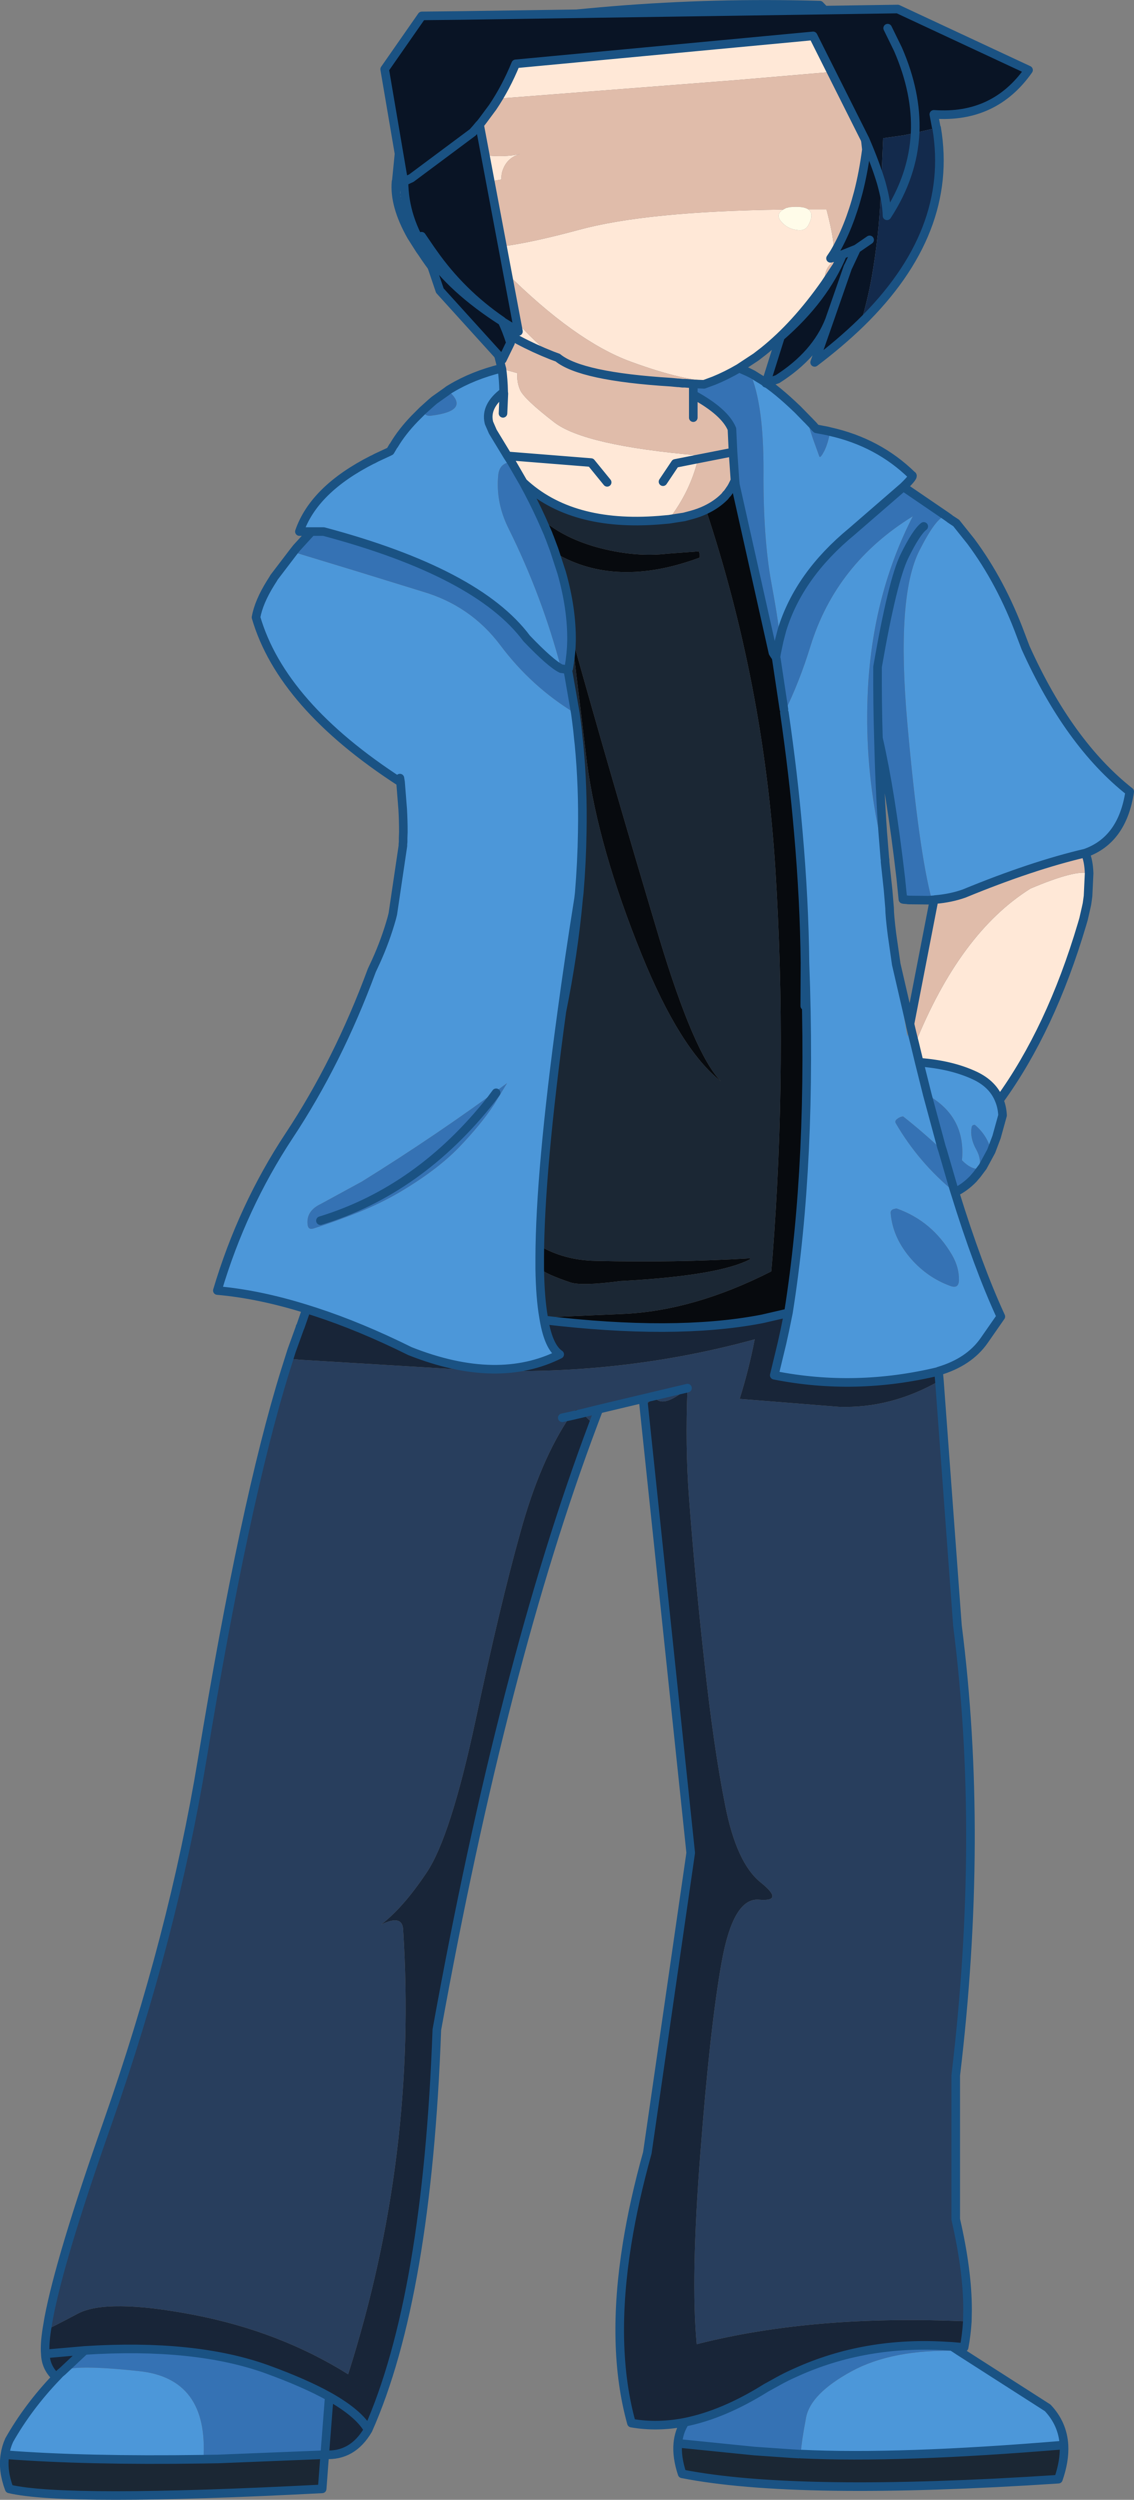 <?xml version="1.0" encoding="UTF-8" standalone="no"?>
<svg xmlns:xlink="http://www.w3.org/1999/xlink" height="581.5px" width="264.0px" xmlns="http://www.w3.org/2000/svg">
  <rect width="100%" height="100%" fill="#808080" stroke="none"/>
  <g transform="matrix(1.0, 0.0, 0.0, 1.0, 155.25, 239.05)">
    <path d="M36.85 -173.1 Q30.0 -163.35 22.5 -157.35 L20.75 -156.0 16.8 -153.4 Q13.9 -151.7 10.95 -150.5 4.65 -150.15 -8.35 -154.9 -21.4 -159.65 -37.7 -175.9 -39.3 -175.9 -40.7 -174.75 -42.05 -173.65 -41.35 -172.55 -35.15 -163.1 -26.75 -156.35 -35.0 -159.6 -41.55 -164.25 L-41.7 -164.3 -41.75 -164.4 Q-50.9 -170.9 -57.0 -180.25 L-57.5 -180.95 -59.5 -184.1 Q-63.55 -191.25 -63.05 -196.8 L-63.0 -196.8 -59.7 -230.1 Q-12.95 -239.25 35.6 -237.85 42.15 -231.15 45.65 -222.95 L15.9 -220.4 -41.35 -215.95 Q-49.6 -215.4 -53.95 -209.75 -56.2 -206.85 -52.7 -205.6 -41.6 -201.5 -34.1 -203.25 -37.1 -202.45 -38.15 -199.65 -38.6 -198.55 -38.5 -197.3 L-57.35 -194.1 Q-62.05 -193.25 -61.25 -188.95 -59.7 -180.35 -48.1 -183.95 -47.55 -181.85 -45.35 -181.55 -38.95 -180.6 -20.6 -185.55 -4.7 -189.9 27.1 -190.3 25.05 -189.1 26.9 -187.2 28.4 -185.65 30.75 -185.5 32.25 -185.4 32.95 -186.7 34.35 -189.35 32.9 -190.35 L37.15 -190.35 Q40.0 -179.55 38.2 -177.75 36.4 -175.95 36.85 -173.1 M98.3 -35.9 L98.05 -30.6 97.9 -29.5 97.8 -28.8 97.65 -28.1 97.0 -25.25 96.65 -24.05 Q89.4 0.4 77.4 16.9 75.95 13.15 71.7 11.15 66.25 8.6 58.75 8.05 L57.75 3.9 Q68.2 -22.05 84.65 -32.35 95.15 -36.8 98.3 -35.9 M7.25 -132.3 L7.25 -132.25 Q5.4 -124.65 0.45 -118.25 L-1.85 -118.05 Q-22.3 -116.45 -33.45 -126.85 L-36.2 -131.6 -37.1 -133.0 -40.5 -138.6 -40.55 -138.7 -41.4 -140.65 -41.45 -140.85 Q-42.3 -144.6 -38.0 -147.85 L-38.0 -148.05 Q-38.05 -150.7 -38.4 -153.25 L-34.8 -152.25 Q-35.0 -150.25 -34.15 -148.3 -33.2 -146.2 -26.2 -140.8 -19.2 -135.4 7.4 -133.1 L7.25 -132.3 1.95 -131.25 -0.9 -127.0 1.95 -131.25 7.25 -132.3 M-38.15 -142.9 L-37.95 -147.5 -38.0 -147.85 -37.95 -147.5 -38.15 -142.9 M-41.55 -164.25 L-41.75 -164.4 -41.55 -164.25 M-13.9 -126.85 L-17.65 -131.45 -37.1 -133.0 -17.65 -131.45 -13.9 -126.85" fill="#ffe8d7" fill-rule="evenodd" stroke="none"/>
    <path d="M18.9 -152.5 L20.0 -151.95 Q21.9 -150.75 22.1 -150.65 25.5 -148.55 30.45 -143.8 L32.7 -141.5 Q32.75 -140.7 34.0 -137.0 L35.5 -132.85 Q35.75 -132.4 36.65 -134.15 37.55 -135.95 38.0 -138.65 49.2 -136.15 57.05 -128.5 57.7 -128.35 55.05 -125.8 L43.1 -115.45 Q30.7 -105.25 26.8 -92.5 L26.25 -90.4 Q26.3 -92.8 24.35 -103.35 22.4 -113.9 22.5 -129.5 22.55 -145.1 19.35 -152.3 L18.9 -152.5 M64.95 -119.05 L65.8 -118.45 65.9 -118.35 66.2 -118.15 67.35 -117.4 70.75 -113.15 Q77.8 -103.7 82.4 -91.3 L83.5 -88.4 Q93.55 -66.1 107.75 -54.9 106.05 -43.65 97.4 -40.6 85.0 -37.7 69.2 -31.2 66.1 -30.1 62.45 -29.8 L62.2 -29.75 60.95 -29.65 61.7 -29.7 Q58.65 -40.95 56.0 -70.65 53.35 -100.3 58.8 -111.0 62.8 -118.9 64.95 -119.05 M77.4 16.9 Q78.05 18.5 78.15 20.4 L76.75 25.45 75.5 28.75 Q74.7 25.15 71.7 22.6 71.05 22.6 70.95 23.15 70.5 25.65 72.05 28.4 73.3 30.65 72.7 32.85 70.8 33.0 68.7 30.85 69.65 20.7 60.65 15.65 L58.75 8.05 60.65 15.65 63.25 25.25 64.25 26.55 63.95 27.8 63.95 27.85 64.2 28.6 Q59.7 24.35 55.0 20.65 54.3 20.7 53.65 21.2 52.95 21.7 53.3 22.25 58.65 31.45 67.05 38.3 72.4 55.6 77.75 67.2 L73.85 72.8 Q70.35 77.8 63.25 79.9 L63.25 79.95 Q43.9 84.6 25.0 80.85 L26.8 73.4 27.45 70.45 28.3 66.3 Q33.9 31.2 32.15 -15.1 32.0 -29.55 30.6 -45.5 29.45 -58.9 27.35 -73.3 30.9 -80.5 33.45 -88.8 39.4 -107.95 57.25 -118.95 47.95 -100.8 46.8 -78.75 46.0 -62.8 49.0 -47.5 L50.8 -38.55 51.5 -32.0 51.85 -27.8 Q51.85 -26.15 52.4 -21.75 L53.4 -14.75 Q54.5 -6.2 56.0 2.1 L56.6 -0.9 56.7 -0.4 57.15 1.5 57.75 3.9 58.75 8.05 Q66.25 8.6 71.7 11.15 75.95 13.15 77.4 16.9 M67.95 307.8 L88.65 321.05 Q92.15 324.75 92.45 329.7 54.15 332.9 31.15 331.8 31.35 328.9 32.4 323.35 33.45 317.75 43.0 312.55 52.55 307.35 67.95 307.8 M-154.1 331.95 Q-153.85 330.2 -153.1 328.55 -148.7 320.8 -142.15 313.95 L-142.05 313.85 -141.95 313.75 -141.3 313.05 -140.7 312.55 Q-138.5 310.85 -123.0 312.5 -106.65 314.15 -107.9 333.0 -135.25 333.4 -154.1 331.95 M-83.9 65.45 Q-94.95 62.0 -104.65 61.15 -98.85 41.65 -87.95 25.15 -76.55 7.95 -68.7 -13.3 L-67.7 -15.45 Q-65.5 -20.3 -64.05 -25.45 L-63.8 -26.45 -61.45 -42.3 -61.45 -42.45 -61.45 -42.7 -61.4 -43.2 -61.4 -43.75 -61.4 -43.9 -61.4 -44.15 -61.35 -45.5 Q-61.35 -48.15 -61.5 -50.8 L-62.0 -57.1 Q-89.7 -75.0 -95.65 -95.45 -95.0 -99.05 -92.25 -103.45 L-91.65 -104.4 -91.45 -104.75 -86.95 -110.65 -72.15 -106.15 -56.75 -101.4 Q-45.65 -98.1 -38.8 -89.0 -31.5 -79.25 -21.3 -73.1 L-21.05 -71.25 -20.85 -69.6 -20.8 -69.2 -20.6 -67.2 -20.45 -65.85 Q-19.5 -55.95 -19.7 -45.5 -19.8 -38.55 -20.4 -31.35 L-20.55 -30.05 Q-22.8 -16.0 -24.45 -3.75 -29.55 33.55 -29.6 53.55 -31.15 54.7 -29.6 56.05 -29.5 62.85 -28.7 67.4 L-28.6 68.0 Q-27.5 74.3 -24.95 76.0 -32.15 79.6 -40.75 79.45 -49.55 79.3 -59.8 75.25 -71.4 69.5 -81.85 66.1 L-83.9 65.45 M-82.75 -115.4 L-85.55 -115.4 Q-82.15 -125.25 -68.5 -132.15 L-68.45 -132.15 -67.6 -132.6 -64.8 -133.9 -64.4 -134.1 -63.75 -135.2 -63.5 -135.55 Q-61.65 -138.65 -58.7 -141.7 L-56.85 -143.55 Q-56.35 -142.15 -54.9 -142.35 -45.5 -143.5 -50.95 -148.2 L-51.4 -147.9 -50.8 -148.35 -50.3 -148.65 Q-45.15 -151.75 -38.45 -153.4 L-38.4 -153.25 Q-38.05 -150.7 -38.0 -148.05 L-38.0 -147.85 Q-42.3 -144.6 -41.45 -140.85 L-41.4 -140.65 -40.55 -138.7 -40.5 -138.6 -37.1 -133.0 -36.2 -131.6 Q-38.95 -131.35 -39.25 -128.6 -39.9 -122.2 -36.85 -116.1 -29.05 -100.4 -24.6 -83.5 -27.05 -84.7 -32.65 -90.55 -44.05 -105.85 -79.9 -115.4 L-82.75 -115.4 M53.45 42.05 L53.0 42.15 Q52.0 42.35 52.1 43.2 52.6 49.0 57.0 53.95 60.75 58.15 65.9 60.05 67.95 60.85 68.0 58.75 68.05 55.75 66.4 52.9 61.75 44.95 53.45 42.05 M63.95 27.85 L63.25 25.25 63.95 27.85 M-62.15 -58.05 L-62.0 -57.1 -62.15 -58.05 M-37.2 12.9 Q-53.5 24.95 -71.0 35.8 L-80.55 41.0 Q-83.95 42.6 -83.65 45.7 -83.55 47.15 -82.2 46.7 -76.8 44.95 -71.55 42.85 -66.85 40.95 -62.5 38.45 -53.65 33.25 -48.45 27.9 -43.25 22.5 -40.2 17.85 L-37.2 12.9 M-135.55 307.7 L-135.75 307.9 -135.85 308.0 -135.55 307.7" fill="#4c97d9" fill-rule="evenodd" stroke="none"/>
    <path d="M92.45 329.7 Q92.65 333.35 91.15 337.65 30.25 341.65 3.55 336.4 2.25 332.5 2.55 329.3 L20.35 331.1 29.0 331.7 30.7 331.8 31.15 331.8 Q54.15 332.9 92.45 329.7 M-79.65 331.95 L-80.25 339.9 Q-140.0 343.0 -153.1 339.9 -154.7 335.65 -154.1 331.95 -135.25 333.4 -107.9 333.0 L-104.9 332.95 -104.6 332.95 -79.65 331.95 M15.8 -127.25 L15.85 -127.35 15.95 -126.3 15.85 -127.2 15.8 -127.25 M0.45 -118.25 L4.0 -118.8 5.7 -119.25 Q7.55 -119.75 9.1 -120.5 22.5 -80.15 25.25 -37.1 28.1 8.2 24.6 53.25 L24.3 56.7 Q6.2 65.9 -10.35 66.6 L-28.7 67.4 Q-29.5 62.85 -29.6 56.05 -28.1 57.35 -22.5 59.25 -19.85 60.15 -10.9 58.95 12.35 57.7 19.5 53.8 L19.35 53.65 Q2.1 54.7 -16.6 54.25 -23.85 54.1 -29.55 50.8 L-29.6 53.55 Q-29.55 33.55 -24.45 -3.75 -21.7 -17.3 -20.55 -30.05 L-20.4 -31.35 Q-19.8 -38.55 -19.7 -45.5 -19.5 -55.95 -20.45 -65.85 L-20.6 -67.2 -20.8 -69.2 -20.85 -69.6 -21.05 -71.25 -21.3 -73.1 -22.9 -82.3 -23.1 -83.3 -22.85 -83.55 -22.8 -83.85 Q-22.25 -87.1 -22.2 -89.9 -22.1 -97.4 -24.5 -105.85 L-26.25 -111.2 -25.95 -110.4 Q-11.85 -102.1 7.65 -109.35 L7.65 -109.4 7.65 -110.1 7.55 -110.45 7.45 -110.8 0.1 -110.25 Q-7.0 -109.4 -15.35 -111.5 -23.75 -113.65 -29.15 -118.3 -31.05 -122.5 -33.45 -126.85 -22.3 -116.45 -1.85 -118.05 L0.45 -118.25 M21.65 67.85 L22.45 67.55 22.6 66.9 22.4 67.7 21.65 67.85 M-22.15 -91.05 L-18.6 -61.65 Q-16.0 -41.95 -5.85 -16.95 3.1 5.05 12.6 12.5 6.35 6.15 -1.8 -20.9 -13.05 -58.45 -22.15 -91.05" fill="#1b2734" fill-rule="evenodd" stroke="none"/>
    <path d="M63.45 82.15 L67.65 139.1 Q73.9 188.05 67.25 243.75 L67.25 277.2 Q70.0 289.15 70.0 298.15 L69.95 300.95 Q34.3 299.3 6.95 306.25 5.5 291.15 7.8 261.75 10.05 232.35 12.75 217.35 15.45 202.3 21.45 202.85 27.45 203.35 21.85 198.85 16.2 194.35 13.55 180.8 10.85 167.2 8.7 147.3 6.5 127.4 5.15 109.3 4.25 97.55 4.8 83.85 -0.25 88.15 -2.4 86.5 -4.45 86.5 -4.85 88.3 L-5.2 89.7 -5.55 86.3 -15.85 88.75 -17.15 92.2 -19.7 89.7 -20.9 88.85 Q-21.6 88.95 -22.0 89.55 L-22.5 90.35 -24.35 90.75 -22.5 90.35 Q-29.5 100.65 -34.1 117.4 -38.8 134.15 -44.55 161.2 -50.35 188.25 -55.9 196.5 -61.4 204.75 -66.55 208.65 -61.6 206.2 -61.4 209.75 -58.0 262.4 -74.2 313.25 -90.15 303.25 -110.25 299.4 -130.4 295.55 -137.15 299.15 -143.95 302.75 -144.35 302.8 L-143.9 300.15 Q-141.25 286.1 -130.25 254.85 -114.95 211.25 -108.2 170.35 -98.3 110.25 -88.85 79.85 L-87.95 77.0 -85.35 77.25 -49.1 79.45 Q-13.15 81.7 20.45 72.5 19.1 79.5 16.95 86.35 L40.05 88.2 Q52.2 88.6 63.45 82.15 M-84.05 65.9 L-83.9 65.45 -81.85 66.1 -84.05 65.9 M-15.85 88.75 L-19.7 89.7 -15.85 88.75 M-5.55 86.3 L4.8 83.85 -5.55 86.3" fill="#283e5d" fill-rule="evenodd" stroke="none"/>
    <path d="M-92.25 -103.45 L-92.3 -103.45 -91.65 -104.4 -92.25 -103.45 M-20.55 -30.05 Q-21.7 -17.3 -24.45 -3.75 -22.8 -16.0 -20.55 -30.05" fill="#cccccc" fill-rule="evenodd" stroke="none"/>
    <path d="M45.65 -222.95 L46.35 -221.2 49.35 -208.1 49.35 -207.85 49.4 -207.35 48.95 -203.85 Q47.85 -197.15 45.65 -190.8 43.95 -185.85 41.6 -181.15 L39.45 -177.0 39.3 -176.8 36.85 -173.1 Q36.4 -175.95 38.2 -177.75 40.0 -179.55 37.15 -190.35 L32.9 -190.35 Q31.7 -191.15 28.55 -190.85 L27.75 -190.65 27.1 -190.3 Q-4.7 -189.9 -20.6 -185.55 -38.95 -180.6 -45.35 -181.55 -47.55 -181.85 -48.1 -183.95 -59.7 -180.35 -61.25 -188.95 -62.05 -193.25 -57.35 -194.1 L-38.5 -197.3 Q-38.6 -198.55 -38.15 -199.65 -37.1 -202.45 -34.1 -203.25 -41.6 -201.5 -52.7 -205.6 -56.2 -206.85 -53.95 -209.75 -49.6 -215.4 -41.35 -215.95 L15.9 -220.4 45.65 -222.95 46.35 -221.2 45.65 -222.95 M97.4 -40.6 Q98.2 -38.85 98.3 -35.9 95.15 -36.8 84.65 -32.35 68.2 -22.05 57.75 3.9 L57.15 1.5 56.7 -0.4 56.6 -0.9 62.2 -29.75 62.45 -29.8 Q66.1 -30.1 69.2 -31.2 85.0 -37.7 97.4 -40.6 M-38.45 -153.4 L-39.95 -159.3 Q-40.85 -162.35 -41.7 -164.3 L-41.55 -164.25 Q-35.0 -159.6 -26.75 -156.35 L-25.4 -155.85 Q-20.05 -151.45 0.95 -150.15 L2.55 -150.0 2.75 -150.0 3.65 -149.9 3.8 -149.9 4.25 -149.9 6.15 -149.75 4.25 -149.9 3.8 -149.9 3.65 -149.9 2.75 -150.0 2.55 -150.0 0.95 -150.15 Q-20.05 -151.45 -25.4 -155.85 L-26.75 -156.35 Q-35.15 -163.1 -41.35 -172.55 -42.05 -173.65 -40.7 -174.75 -39.3 -175.9 -37.7 -175.9 -21.4 -159.65 -8.35 -154.9 4.65 -150.15 10.95 -150.5 L8.65 -149.65 6.15 -149.75 6.15 -147.25 Q13.5 -143.25 15.15 -139.25 L15.4 -133.9 15.85 -127.35 15.8 -127.25 15.8 -127.2 15.65 -126.85 15.6 -126.75 15.45 -126.45 15.2 -125.95 15.05 -125.7 14.85 -125.35 14.75 -125.25 14.6 -125.0 14.45 -124.8 14.35 -124.65 14.1 -124.3 13.9 -124.1 13.8 -124.0 13.65 -123.8 13.5 -123.6 13.35 -123.45 Q11.6 -121.7 9.1 -120.5 7.55 -119.75 5.7 -119.25 L4.0 -118.8 0.45 -118.25 Q5.4 -124.65 7.25 -132.25 L7.25 -132.3 7.4 -133.1 Q-19.2 -135.4 -26.2 -140.8 -33.2 -146.2 -34.15 -148.3 -35.0 -150.25 -34.8 -152.25 L-38.4 -153.25 -38.45 -153.4 M6.15 -141.9 L6.15 -147.25 6.15 -141.9 M7.25 -132.3 L15.4 -133.9 7.25 -132.3" fill="#e0bcaa" fill-rule="evenodd" stroke="none"/>
    <path d="M32.9 -190.35 Q34.35 -189.35 32.95 -186.7 32.25 -185.4 30.75 -185.5 28.4 -185.65 26.9 -187.2 25.05 -189.1 27.1 -190.3 L27.75 -190.65 28.55 -190.85 Q31.7 -191.15 32.9 -190.35" fill="#fffce9" fill-rule="evenodd" stroke="none"/>
    <path d="M63.25 79.95 L63.45 82.15 Q52.2 88.6 40.05 88.2 L16.95 86.35 Q19.1 79.5 20.45 72.5 -13.15 81.7 -49.1 79.45 L-85.35 77.25 -87.95 77.0 -87.35 75.1 -85.45 69.85 -85.4 69.6 -85.35 69.65 -84.05 65.9 -81.85 66.1 Q-71.4 69.5 -59.8 75.25 -49.55 79.3 -40.75 79.45 -32.15 79.6 -24.95 76.0 -27.5 74.3 -28.6 68.0 1.7 71.6 21.65 67.85 L22.4 67.7 27.6 66.5 28.3 66.3 27.45 70.45 26.8 73.4 25.0 80.85 Q43.9 84.6 63.25 79.95 M69.95 300.95 Q69.75 304.15 69.2 307.0 L66.35 306.75 65.4 306.7 Q46.2 305.45 29.95 312.85 27.9 313.75 25.9 314.85 L25.55 315.05 24.1 315.85 23.1 316.4 Q13.2 322.6 4.2 324.4 -2.25 325.65 -8.25 324.6 -13.15 306.95 -9.25 282.8 -7.65 272.85 -4.55 261.75 L5.55 191.95 -5.2 89.7 -4.85 88.3 Q-4.45 86.5 -2.4 86.5 -0.25 88.15 4.8 83.85 4.25 97.55 5.15 109.3 6.5 127.4 8.7 147.3 10.85 167.2 13.55 180.8 16.2 194.35 21.85 198.85 27.45 203.35 21.45 202.85 15.45 202.3 12.75 217.35 10.05 232.35 7.8 261.75 5.5 291.15 6.95 306.25 34.3 299.3 69.95 300.95 M-17.15 92.2 Q-38.15 148.0 -53.55 233.1 -55.8 295.3 -69.55 326.15 -73.2 332.4 -79.65 331.95 L-78.6 318.45 Q-84.25 315.3 -93.05 312.1 -109.8 306.05 -135.55 307.7 L-135.85 308.0 -140.7 312.55 -141.3 313.05 -141.95 313.75 -142.05 313.85 -142.15 313.95 Q-144.6 311.75 -144.7 308.5 -144.9 306.4 -144.35 302.8 -143.95 302.75 -137.15 299.15 -130.4 295.55 -110.25 299.4 -90.15 303.25 -74.2 313.25 -58.0 262.4 -61.4 209.75 -61.6 206.2 -66.55 208.65 -61.4 204.75 -55.9 196.5 -50.35 188.25 -44.55 161.2 -38.8 134.15 -34.1 117.4 -29.5 100.65 -22.5 90.35 L-22.0 89.55 Q-21.6 88.95 -20.9 88.85 L-19.7 89.7 -22.5 90.35 -19.7 89.7 -17.15 92.2 M-87.35 75.1 L-87.95 77.0 -87.35 75.1 M-78.6 318.45 Q-71.7 322.35 -69.55 326.15 -71.7 322.35 -78.6 318.45 M-144.7 308.5 L-135.55 307.7 -144.7 308.5" fill="#182538" fill-rule="evenodd" stroke="none"/>
    <path d="M16.8 -153.4 L17.05 -153.3 17.2 -153.25 18.9 -152.5 19.35 -152.3 Q22.55 -145.1 22.5 -129.5 22.4 -113.9 24.35 -103.35 26.3 -92.8 26.25 -90.4 L26.8 -92.5 Q30.7 -105.25 43.1 -115.45 L55.05 -125.8 64.95 -119.05 Q62.8 -118.9 58.8 -111.0 53.35 -100.3 56.0 -70.65 58.65 -40.95 61.7 -29.7 L60.95 -29.65 56.2 -29.7 55.9 -29.75 55.2 -29.8 54.95 -29.85 54.45 -34.8 Q52.1 -55.0 49.25 -67.35 49.0 -75.55 49.05 -83.95 52.55 -104.05 55.3 -109.65 58.05 -115.25 59.8 -116.6 58.05 -115.25 55.3 -109.65 52.55 -104.05 49.05 -83.95 49.0 -75.55 49.25 -67.35 49.5 -56.25 50.25 -45.5 L50.75 -39.3 50.8 -39.1 50.85 -38.45 50.8 -38.55 49.0 -47.5 Q46.0 -62.8 46.8 -78.75 47.95 -100.8 57.25 -118.95 39.4 -107.95 33.45 -88.8 30.9 -80.5 27.35 -73.3 L27.25 -74.05 25.5 -85.7 25.4 -86.15 25.05 -86.65 24.7 -87.2 15.95 -126.3 15.85 -127.35 15.4 -133.9 15.15 -139.25 Q13.5 -143.25 6.15 -147.25 L6.15 -149.75 8.65 -149.65 10.95 -150.5 Q13.9 -151.7 16.8 -153.4 M32.7 -141.5 L32.95 -141.25 34.15 -140.0 34.35 -139.75 34.8 -139.3 37.4 -138.8 38.0 -138.65 Q37.55 -135.95 36.65 -134.15 35.75 -132.4 35.5 -132.85 L34.0 -137.0 Q32.75 -140.7 32.7 -141.5 M75.5 28.75 L73.55 32.35 73.25 32.75 72.2 34.15 71.3 35.2 Q69.35 37.2 67.05 38.3 L66.75 37.35 64.2 28.6 66.75 37.35 67.05 38.3 Q58.65 31.45 53.3 22.25 52.95 21.7 53.65 21.2 54.3 20.7 55.0 20.65 59.7 24.35 64.2 28.6 L63.95 27.85 63.95 27.8 64.25 26.55 63.25 25.25 60.65 15.65 Q69.65 20.7 68.7 30.85 70.8 33.0 72.7 32.85 73.3 30.65 72.05 28.4 70.5 25.65 70.95 23.15 71.05 22.6 71.7 22.6 74.7 25.15 75.5 28.75 M66.35 306.75 L67.35 307.4 68.0 307.8 67.95 307.8 67.35 307.4 67.95 307.8 Q52.55 307.35 43.0 312.55 33.45 317.75 32.4 323.35 31.35 328.9 31.15 331.8 L30.7 331.8 29.0 331.7 20.35 331.1 2.55 329.3 Q2.8 326.6 4.2 324.4 13.2 322.6 23.1 316.4 L24.1 315.85 25.55 315.05 25.9 314.85 Q27.9 313.75 29.95 312.85 46.2 305.45 65.4 306.7 L66.35 306.75 M-86.95 -110.65 L-87.0 -110.65 -86.2 -111.6 -83.6 -114.45 -83.0 -115.1 -82.95 -115.15 -82.8 -115.35 -82.75 -115.4 -79.9 -115.4 Q-44.05 -105.85 -32.65 -90.55 -27.05 -84.7 -24.6 -83.5 -29.05 -100.4 -36.85 -116.1 -39.9 -122.2 -39.25 -128.6 -38.95 -131.35 -36.2 -131.6 L-33.45 -126.85 Q-31.05 -122.5 -29.15 -118.3 L-27.65 -114.9 -27.45 -114.35 -27.3 -114.0 -26.55 -112.0 -26.25 -111.2 -24.5 -105.85 Q-22.1 -97.4 -22.2 -89.9 -22.25 -87.1 -22.8 -83.85 L-22.85 -83.55 -23.1 -83.3 -22.9 -82.3 -21.3 -73.1 Q-31.5 -79.25 -38.8 -89.0 -45.65 -98.1 -56.75 -101.4 L-72.15 -106.15 -86.95 -110.65 -86.2 -111.6 -86.95 -110.65 M-56.85 -143.55 L-54.85 -145.35 -54.15 -145.95 -51.4 -147.9 -50.95 -148.2 Q-45.5 -143.5 -54.9 -142.35 -56.35 -142.15 -56.85 -143.55 M26.25 -90.4 L26.15 -90.0 25.6 -87.4 25.5 -86.9 25.4 -86.15 25.5 -86.9 25.6 -87.4 26.15 -90.0 26.25 -90.4 M50.8 -39.1 L50.8 -38.55 50.8 -39.1 M53.45 42.05 Q61.75 44.95 66.4 52.9 68.05 55.75 68.0 58.75 67.95 60.85 65.9 60.05 60.75 58.15 57.0 53.95 52.6 49.0 52.1 43.2 52.0 42.35 53.0 42.15 L53.45 42.05 M-24.6 -83.5 L-23.1 -83.3 -24.6 -83.5 M-37.2 12.9 L-40.2 17.85 Q-43.25 22.5 -48.45 27.9 -53.65 33.25 -62.5 38.45 -66.85 40.95 -71.55 42.85 -76.8 44.95 -82.2 46.7 -83.55 47.15 -83.65 45.7 -83.95 42.6 -80.55 41.0 L-71.0 35.8 Q-53.5 24.95 -37.2 12.9 M-80.65 44.9 Q-57.6 37.85 -40.9 16.7 L-39.75 15.15 -40.9 16.7 Q-57.6 37.85 -80.65 44.9 M-79.65 331.95 L-104.6 332.95 -104.9 332.95 -107.9 333.0 Q-106.65 314.15 -123.0 312.5 -138.5 310.85 -140.7 312.55 L-135.85 308.0 -135.75 307.9 -135.55 307.7 Q-109.8 306.05 -93.05 312.1 -84.25 315.3 -78.6 318.45 L-79.65 331.95" fill="#3572b4" fill-rule="evenodd" stroke="none"/>
    <path d="M9.1 -120.5 Q11.6 -121.7 13.35 -123.45 L13.5 -123.6 13.65 -123.8 13.8 -124.0 13.9 -124.1 14.1 -124.3 14.35 -124.65 14.45 -124.8 14.6 -125.0 14.75 -125.25 14.85 -125.35 15.05 -125.7 15.2 -125.95 15.45 -126.45 15.6 -126.75 15.65 -126.85 15.8 -127.2 15.8 -127.25 15.85 -127.2 15.95 -126.3 24.7 -87.2 25.05 -86.65 25.4 -86.15 25.5 -85.7 27.25 -74.05 27.35 -73.3 Q29.45 -58.9 30.6 -45.5 32.0 -29.55 32.15 -15.1 33.9 31.2 28.3 66.3 L27.6 66.5 22.4 67.7 22.6 66.9 22.45 67.55 21.65 67.85 Q1.7 71.6 -28.6 68.0 L-28.7 67.4 -10.35 66.6 Q6.2 65.9 24.3 56.7 L24.6 53.25 Q28.1 8.2 25.25 -37.1 22.5 -80.15 9.1 -120.5 M32.1 -5.05 L32.15 -15.1 32.1 -5.05 M-29.15 -118.3 Q-23.75 -113.65 -15.35 -111.5 -7.0 -109.4 0.1 -110.25 L7.45 -110.8 7.55 -110.45 7.65 -110.1 7.65 -109.4 7.65 -109.35 Q-11.85 -102.1 -25.95 -110.4 L-26.25 -111.2 -26.55 -112.0 -27.3 -114.0 -27.45 -114.35 -27.65 -114.9 -29.15 -118.3 M-29.6 53.55 L-29.55 50.8 Q-23.85 54.1 -16.6 54.25 2.1 54.7 19.35 53.65 L19.5 53.8 Q12.35 57.7 -10.9 58.95 -19.85 60.15 -22.5 59.25 -28.1 57.35 -29.6 56.05 L-29.6 53.55 -29.6 56.05 Q-31.15 54.7 -29.6 53.55 M-22.15 -91.05 Q-13.05 -58.45 -1.8 -20.9 6.35 6.15 12.6 12.5 3.1 5.05 -5.85 -16.95 -16.0 -41.95 -18.6 -61.65 L-22.15 -91.05" fill="#070a0e" fill-rule="evenodd" stroke="none"/>
    <path d="M46.35 -221.2 L49.35 -208.1 49.35 -207.85 49.4 -207.35 48.95 -203.85 Q47.85 -197.15 45.65 -190.8 43.95 -185.85 41.6 -181.15 L39.45 -177.0 39.3 -176.8 36.85 -173.1 Q30.0 -163.35 22.5 -157.35 L20.75 -156.0 16.8 -153.4 17.05 -153.3 17.2 -153.25 18.9 -152.5 20.0 -151.95 Q21.9 -150.75 22.1 -150.65 25.5 -148.55 30.45 -143.8 L32.7 -141.5 M32.95 -141.25 L34.15 -140.0 34.35 -139.75 34.8 -139.3 37.4 -138.8 38.0 -138.65 Q49.2 -136.15 57.05 -128.5 57.7 -128.35 55.05 -125.8 L64.95 -119.05 65.8 -118.45 65.9 -118.35 M66.2 -118.15 L67.35 -117.4 70.75 -113.15 Q77.8 -103.7 82.4 -91.3 L83.5 -88.4 Q93.55 -66.1 107.75 -54.9 106.05 -43.65 97.4 -40.6 98.2 -38.85 98.3 -35.9 L98.05 -30.6 97.9 -29.5 97.8 -28.8 97.65 -28.1 97.0 -25.25 96.65 -24.05 Q89.4 0.4 77.4 16.9 78.05 18.5 78.15 20.4 L76.75 25.45 75.5 28.75 73.55 32.35 73.25 32.75 72.2 34.15 71.3 35.2 Q69.35 37.2 67.05 38.3 72.4 55.6 77.75 67.2 L73.85 72.8 Q70.35 77.8 63.25 79.9 L63.25 79.95 63.45 82.15 67.65 139.1 Q73.9 188.05 67.25 243.75 L67.25 277.2 Q70.0 289.15 70.0 298.15 L69.95 300.95 Q69.75 304.15 69.2 307.0 L66.35 306.75 67.35 307.4 67.95 307.8 88.65 321.05 Q92.15 324.75 92.45 329.7 92.65 333.35 91.15 337.65 30.25 341.65 3.55 336.4 2.25 332.5 2.55 329.3 2.8 326.6 4.2 324.4 -2.25 325.65 -8.25 324.6 -13.15 306.95 -9.25 282.8 -7.65 272.85 -4.55 261.75 L5.55 191.95 -5.2 89.7 -5.55 86.3 -15.85 88.75 -17.15 92.2 Q-38.15 148.0 -53.55 233.1 -55.8 295.3 -69.55 326.15 -73.2 332.4 -79.65 331.95 L-80.25 339.9 Q-140.0 343.0 -153.1 339.9 -154.7 335.65 -154.1 331.95 -153.85 330.2 -153.1 328.55 -148.7 320.8 -142.15 313.95 -144.6 311.75 -144.7 308.5 -144.9 306.4 -144.35 302.8 L-143.9 300.15 Q-141.25 286.1 -130.25 254.85 -114.95 211.25 -108.2 170.35 -98.3 110.25 -88.85 79.85 L-87.95 77.0 -87.35 75.1 -85.45 69.85 -85.4 69.6 -85.35 69.65 -84.05 65.9 -83.9 65.45 Q-94.95 62.0 -104.65 61.15 -98.85 41.65 -87.95 25.15 -76.55 7.95 -68.7 -13.3 L-67.7 -15.45 Q-65.5 -20.3 -64.05 -25.45 L-63.8 -26.45 -61.45 -42.3 -61.45 -42.45 -61.45 -42.7 -61.4 -43.2 -61.4 -43.75 -61.4 -43.9 -61.4 -44.15 -61.35 -45.5 Q-61.35 -48.15 -61.5 -50.8 L-62.0 -57.1 Q-89.7 -75.0 -95.65 -95.45 -95.0 -99.05 -92.25 -103.45 L-91.65 -104.4 -91.45 -104.75 -86.95 -110.65 -86.2 -111.6 -83.6 -114.45 -83.0 -115.1 -82.95 -115.15 -82.8 -115.35 -82.75 -115.4 -85.55 -115.4 Q-82.15 -125.25 -68.5 -132.15 L-68.45 -132.15 -67.6 -132.6 -64.8 -133.9 -64.4 -134.1 -63.75 -135.2 M-63.5 -135.55 Q-61.65 -138.65 -58.7 -141.7 L-56.85 -143.55 -54.85 -145.35 -54.15 -145.95 -51.4 -147.9 -50.8 -148.35 -50.3 -148.65 Q-45.15 -151.75 -38.45 -153.4 L-39.95 -159.3 Q-40.85 -162.35 -41.7 -164.3 L-41.75 -164.4 Q-50.9 -170.9 -57.0 -180.25 L-57.5 -180.95 -59.5 -184.1 Q-63.55 -191.25 -63.05 -196.8 M-63.0 -196.8 L-59.7 -230.1 Q-12.95 -239.25 35.6 -237.85 42.15 -231.15 45.65 -222.95 L46.35 -221.2 M-26.75 -156.35 L-25.4 -155.85 Q-20.05 -151.45 0.95 -150.15 L2.55 -150.0 2.75 -150.0 3.65 -149.9 3.8 -149.9 4.25 -149.9 6.15 -149.75 8.65 -149.65 10.95 -150.5 Q13.9 -151.7 16.8 -153.4 M-26.75 -156.35 Q-35.0 -159.6 -41.55 -164.25 L-41.75 -164.4 M26.25 -90.4 L26.8 -92.5 Q30.7 -105.25 43.1 -115.45 L55.05 -125.8 M6.15 -147.25 L6.15 -141.9 M7.25 -132.3 L1.95 -131.25 -0.9 -127.0 M-38.4 -153.25 Q-38.05 -150.7 -38.0 -148.05 L-38.0 -147.85 -37.95 -147.5 -38.15 -142.9 M9.1 -120.5 Q11.6 -121.7 13.35 -123.45 L13.5 -123.6 13.65 -123.8 13.8 -124.0 13.9 -124.1 14.1 -124.3 14.35 -124.65 14.45 -124.8 14.6 -125.0 14.75 -125.25 14.85 -125.35 15.05 -125.7 15.2 -125.95 15.45 -126.45 15.6 -126.75 15.65 -126.85 15.8 -127.2 15.8 -127.25 15.85 -127.35 15.4 -133.9 7.25 -132.3 M15.95 -126.3 L15.85 -127.35 M6.15 -149.75 L6.15 -147.25 Q13.5 -143.25 15.15 -139.25 L15.4 -133.9 M0.45 -118.25 L4.0 -118.8 5.7 -119.25 Q7.55 -119.75 9.1 -120.5 M-28.7 67.4 L-28.6 68.0 Q1.7 71.6 21.65 67.85 L22.4 67.7 27.6 66.5 28.3 66.3 Q33.9 31.2 32.15 -15.1 L32.1 -5.05 M-26.25 -111.2 L-24.5 -105.85 Q-22.1 -97.4 -22.2 -89.9 -22.25 -87.1 -22.8 -83.85 L-22.85 -83.55 -23.1 -83.3 -22.9 -82.3 -21.3 -73.1 -21.05 -71.25 -20.85 -69.6 -20.8 -69.2 -20.6 -67.2 -20.45 -65.85 Q-19.5 -55.95 -19.7 -45.5 -19.8 -38.55 -20.4 -31.35 L-20.55 -30.05 Q-21.7 -17.3 -24.45 -3.75 -29.55 33.55 -29.6 53.55 L-29.6 56.05 Q-29.5 62.85 -28.7 67.4 M59.8 -116.6 Q58.05 -115.25 55.3 -109.65 52.55 -104.05 49.05 -83.95 49.0 -75.55 49.25 -67.35 52.1 -55.0 54.45 -34.8 L54.95 -29.85 55.2 -29.8 55.9 -29.75 56.2 -29.7 60.95 -29.65 62.2 -29.75 56.6 -0.9 56.7 -0.4 57.15 1.5 57.75 3.9 58.75 8.05 Q66.25 8.6 71.7 11.15 75.95 13.15 77.4 16.9 M15.95 -126.3 L24.7 -87.2 25.05 -86.65 25.4 -86.15 25.5 -86.9 25.6 -87.4 26.15 -90.0 26.25 -90.4 M25.4 -86.15 L25.5 -85.7 27.25 -74.05 M50.8 -38.55 L50.8 -39.1 50.75 -39.3 50.25 -45.5 Q49.5 -56.25 49.25 -67.35 M27.35 -73.3 Q29.45 -58.9 30.6 -45.5 32.0 -29.55 32.15 -15.1 M97.4 -40.6 Q85.0 -37.7 69.2 -31.2 66.1 -30.1 62.45 -29.8 L62.2 -29.75 M50.8 -38.55 L51.5 -32.0 51.85 -27.8 Q51.85 -26.15 52.4 -21.75 L53.4 -14.75 56.6 -0.9 M58.75 8.05 L60.65 15.65 63.25 25.25 63.95 27.85 64.2 28.6 66.75 37.35 67.05 38.3 M28.3 66.3 L27.45 70.45 26.8 73.4 25.0 80.85 Q43.9 84.6 63.25 79.95 M31.15 331.8 Q54.15 332.9 92.45 329.7 M4.2 324.4 Q13.2 322.6 23.1 316.4 L24.1 315.85 25.55 315.05 25.9 314.85 Q27.9 313.75 29.95 312.85 46.2 305.45 65.4 306.7 L66.35 306.75 M2.55 329.3 L20.35 331.1 29.0 331.7 30.7 331.8 M-38.45 -153.4 L-38.4 -153.25 M-38.0 -147.85 Q-42.3 -144.6 -41.45 -140.85 L-41.4 -140.65 -40.55 -138.7 -40.5 -138.6 -37.1 -133.0 -17.65 -131.45 -13.9 -126.85 M-36.2 -131.6 L-37.1 -133.0 M-36.2 -131.6 L-33.45 -126.85 Q-22.3 -116.45 -1.85 -118.05 L0.45 -118.25 M-29.15 -118.3 L-27.65 -114.9 -27.45 -114.35 -27.3 -114.0 -26.55 -112.0 -26.25 -111.2 M-33.45 -126.85 Q-31.05 -122.5 -29.15 -118.3 M-23.1 -83.3 L-24.6 -83.5 Q-27.05 -84.7 -32.65 -90.55 -44.05 -105.85 -79.9 -115.4 L-82.75 -115.4 M-62.0 -57.1 L-62.15 -58.05 M-24.45 -3.75 Q-22.8 -16.0 -20.55 -30.05 M-39.75 15.15 L-40.9 16.7 Q-57.6 37.85 -80.65 44.9 M-81.85 66.1 Q-71.4 69.5 -59.8 75.25 -49.55 79.3 -40.75 79.45 -32.15 79.6 -24.95 76.0 -27.5 74.3 -28.6 68.0 M-19.7 89.7 L-15.85 88.75 M-24.35 90.75 L-22.5 90.35 -19.7 89.7 M4.8 83.85 L-5.55 86.3 M-83.9 65.45 L-81.85 66.1 M-107.9 333.0 L-104.9 332.95 -104.6 332.95 -79.65 331.95 -78.6 318.45 Q-84.25 315.3 -93.05 312.1 -109.8 306.05 -135.55 307.7 L-135.75 307.9 -135.85 308.0 -140.7 312.55 -141.3 313.05 -141.95 313.75 -142.05 313.85 -142.15 313.95 M-107.9 333.0 Q-135.25 333.4 -154.1 331.95 M-135.85 308.0 L-135.55 307.7 -144.7 308.5 M-69.55 326.15 Q-71.7 322.35 -78.6 318.45" fill="none" stroke="#1a5283" stroke-linecap="round" stroke-linejoin="round" stroke-width="2.0"/>
    <path d="M51.4 -232.5 L53.8 -227.6 Q58.2 -217.5 57.8 -208.15 58.2 -217.5 53.8 -227.6 L51.4 -232.5 M45.1 -163.85 Q40.35 -159.25 34.4 -154.75 L37.85 -164.6 Q34.7 -156.55 25.75 -150.85 L23.05 -149.9 26.45 -160.7 Q36.65 -169.55 40.9 -179.85 L38.7 -179.1 38.1 -178.95 38.9 -180.15 Q42.4 -186.05 44.55 -194.25 45.75 -198.9 46.45 -204.25 L46.25 -206.1 46.15 -206.6 34.05 -230.7 -35.2 -224.2 Q-37.45 -218.7 -40.55 -214.1 L-43.0 -210.8 -43.6 -210.05 -34.55 -161.95 -38.35 -164.3 Q-37.4 -162.4 -36.4 -159.3 L-38.3 -155.4 -52.85 -171.45 -55.85 -180.3 Q-61.15 -188.2 -61.2 -196.8 L-61.25 -196.8 -65.7 -222.95 -57.05 -235.35 -47.9 -235.45 -47.85 -235.45 53.75 -236.95 84.2 -222.75 Q76.25 -211.45 62.2 -212.45 L62.15 -212.45 62.7 -209.5 62.8 -209.3 57.8 -208.15 55.2 -207.6 50.35 -206.9 49.9 -196.55 49.75 -193.4 Q49.4 -184.5 47.7 -174.65 46.7 -169.05 45.1 -163.85 M46.15 -206.6 Q48.6 -200.9 49.9 -196.55 48.6 -200.9 46.15 -206.6 M-55.85 -180.3 Q-50.15 -171.85 -38.35 -164.3 L-38.4 -164.4 Q-47.9 -170.9 -54.45 -180.25 L-54.95 -180.95 -57.1 -184.1 -55.85 -180.3 -57.1 -184.1 -54.95 -180.95 -54.45 -180.25 Q-47.9 -170.9 -38.4 -164.4 L-38.35 -164.3 Q-50.15 -171.85 -55.85 -180.3 M-43.6 -210.05 L-43.65 -210.05 -44.4 -209.15 -45.2 -208.25 -59.5 -197.6 -59.95 -197.4 -61.2 -196.8 -59.95 -197.4 -59.5 -197.6 -45.2 -208.25 -44.4 -209.15 -43.65 -210.05 -43.6 -210.05 M47.2 -183.25 L44.15 -181.15 42.2 -177.0 42.2 -177.05 42.15 -176.95 37.85 -164.6 42.15 -176.95 42.2 -177.05 42.2 -177.0 44.15 -181.15 40.9 -179.85 44.15 -181.15 47.2 -183.25 M42.2 -177.0 L42.15 -176.95 42.2 -177.0" fill="#091425" fill-rule="evenodd" stroke="none"/>
    <path d="M62.8 -209.3 Q66.9 -185.1 45.1 -163.85 46.7 -169.05 47.7 -174.65 49.4 -184.5 49.75 -193.4 L49.9 -196.55 50.35 -206.9 55.2 -207.6 57.8 -208.15 Q57.3 -198.1 51.25 -188.85 51.2 -191.9 49.9 -196.55 51.2 -191.9 51.25 -188.85 57.3 -198.1 57.8 -208.15 L62.8 -209.3" fill="#132a4c" fill-rule="evenodd" stroke="none"/>
    <path d="M57.8 -208.15 Q58.2 -217.5 53.8 -227.6 L51.4 -232.5 M45.1 -163.85 Q40.35 -159.25 34.4 -154.75 L37.85 -164.6 Q34.7 -156.55 25.75 -150.85 L23.05 -149.9 26.45 -160.7 Q36.65 -169.55 40.9 -179.85 L38.7 -179.1 38.1 -178.95 38.9 -180.15 Q42.4 -186.05 44.55 -194.25 45.75 -198.9 46.45 -204.25 L46.25 -206.1 46.15 -206.6 34.05 -230.7 -35.2 -224.2 Q-37.45 -218.7 -40.55 -214.1 L-43.0 -210.8 -43.6 -210.05 -34.55 -161.95 -38.35 -164.3 Q-37.4 -162.4 -36.4 -159.3 L-38.3 -155.4 -52.85 -171.45 -55.85 -180.3 Q-61.15 -188.2 -61.2 -196.8 L-61.25 -196.8 -65.7 -222.95 -57.05 -235.35 -47.9 -235.45 M-47.85 -235.45 L53.75 -236.95 84.2 -222.75 Q76.25 -211.45 62.2 -212.45 L62.15 -212.45 62.7 -209.5 M62.8 -209.3 Q66.9 -185.1 45.1 -163.85 M49.9 -196.55 Q48.6 -200.9 46.15 -206.6 M49.9 -196.55 Q51.2 -191.9 51.25 -188.85 57.3 -198.1 57.8 -208.15 M37.85 -164.6 L42.15 -176.95 42.2 -177.05 42.2 -177.0 44.15 -181.15 40.9 -179.85 M42.15 -176.95 L42.2 -177.0 M44.15 -181.15 L47.2 -183.25 M-61.2 -196.8 L-59.95 -197.4 -59.5 -197.6 -45.2 -208.25 -44.4 -209.15 -43.65 -210.05 -43.6 -210.05 M-55.85 -180.3 L-57.1 -184.1 -54.95 -180.95 -54.45 -180.25 Q-47.9 -170.9 -38.4 -164.4 L-38.35 -164.3 Q-50.15 -171.85 -55.85 -180.3" fill="none" stroke="#1a5283" stroke-linecap="round" stroke-linejoin="round" stroke-width="2.0"/>
  </g>
</svg>
